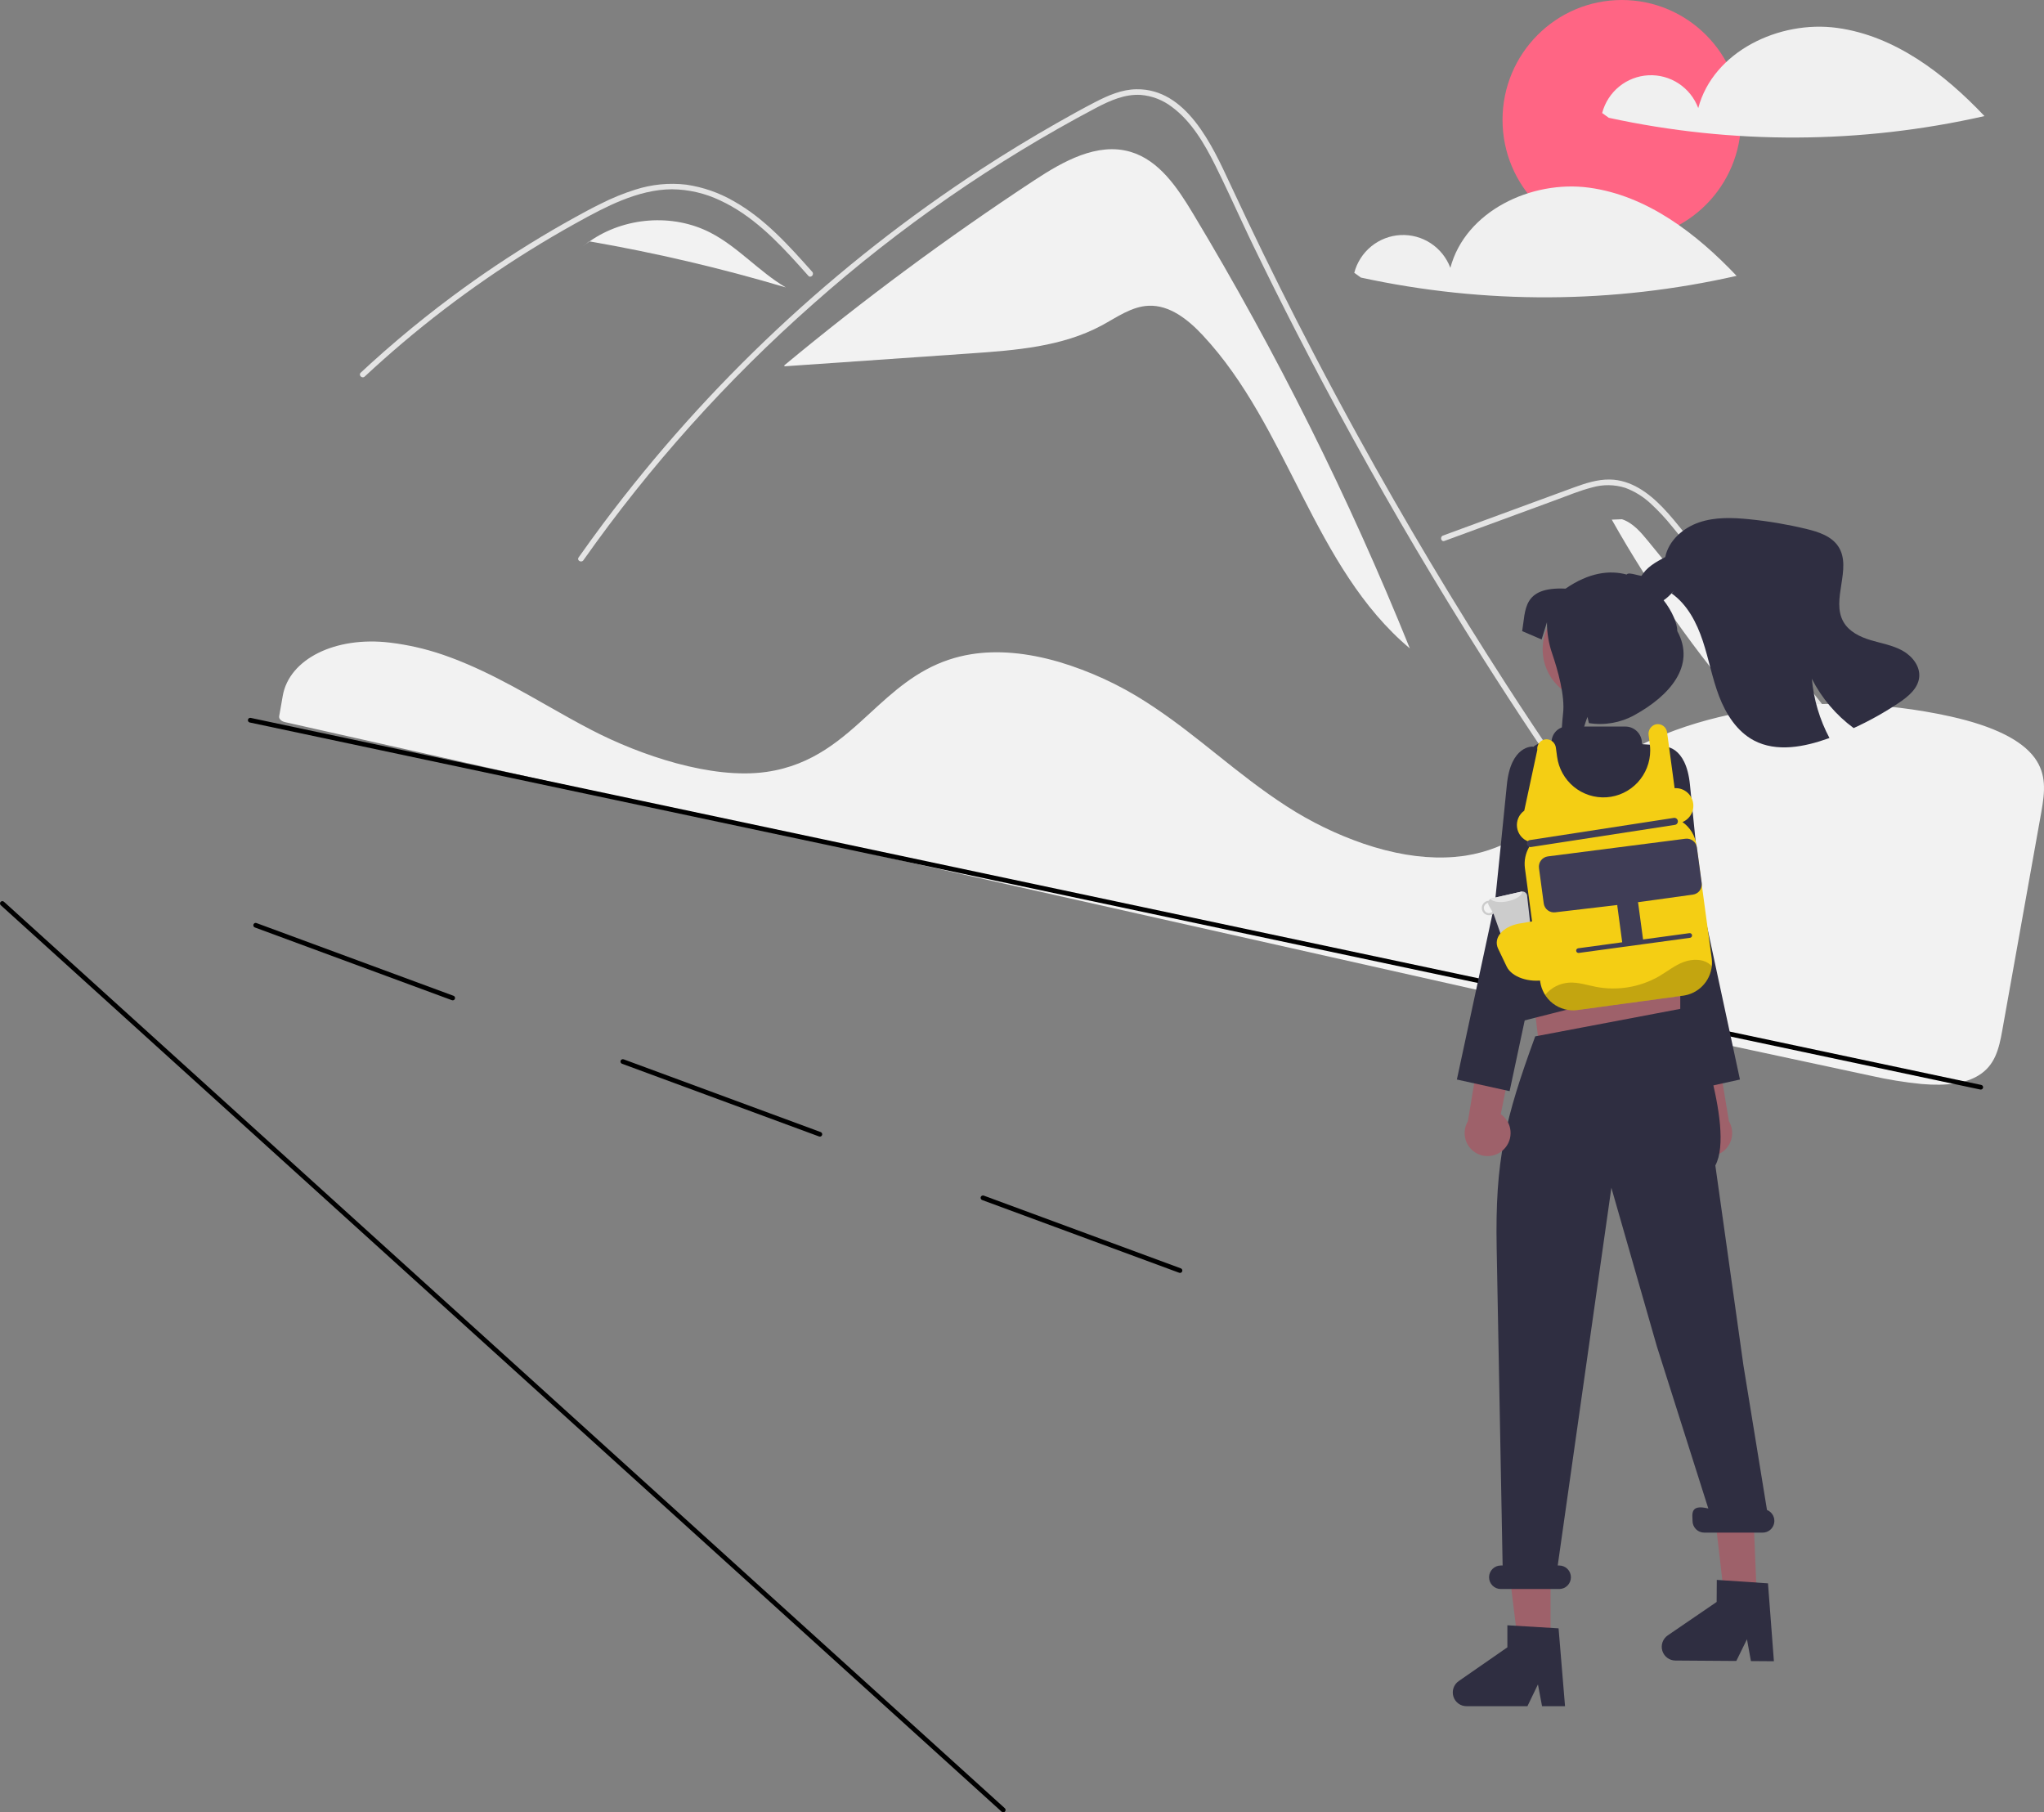 <svg width="238" height="211" viewBox="0 0 238 211" fill="none" xmlns="http://www.w3.org/2000/svg">
<rect x="0" y="0" width="238" height="211" fill="#808080" stroke="none"/>
<g clip-path="url(#clip0_56_3243)">
<path d="M138.895 24.835C137.095 21.844 134.961 18.65 131.621 17.674C127.752 16.543 123.778 18.789 120.407 21.007C110.326 27.638 100.618 34.824 91.328 42.532L91.338 42.648C98.571 42.147 105.804 41.646 113.038 41.145C118.264 40.783 123.669 40.371 128.288 37.887C130.04 36.944 131.748 35.685 133.734 35.598C136.202 35.489 138.353 37.22 140.043 39.029C150.044 49.727 152.938 66.089 164.158 75.489C157.083 57.959 148.635 41.022 138.895 24.835Z" fill="#F2F2F2"/>
<path d="M200.367 115.581C199.261 114.178 198.809 113.849 197.719 112.433C188.836 100.892 180.487 88.96 172.672 76.639C167.364 68.271 162.319 59.742 157.537 51.053C155.261 46.922 153.047 42.758 150.895 38.562C149.225 35.309 147.593 32.036 145.998 28.744C145.541 27.803 145.098 26.859 144.657 25.912C143.618 23.685 142.598 21.448 141.503 19.252C140.255 16.748 138.735 14.124 136.444 12.442C135.401 11.645 134.154 11.163 132.848 11.052C130.983 10.931 129.261 11.705 127.643 12.55C115.793 18.809 104.731 26.472 94.696 35.376C84.646 44.244 75.662 54.262 67.929 65.228C67.692 65.567 67.133 65.243 67.371 64.901C68.312 63.565 69.271 62.243 70.248 60.936C82.404 44.694 97.309 30.727 114.281 19.673C117.137 17.814 120.046 16.042 123.008 14.357C124.502 13.508 126.002 12.669 127.527 11.882C129.023 11.11 130.611 10.416 132.319 10.391C138.133 10.3 141.143 16.915 143.211 21.366C143.861 22.767 144.519 24.163 145.184 25.555C147.7 30.841 150.312 36.078 153.021 41.267C154.693 44.47 156.401 47.655 158.146 50.822C163.577 60.681 169.349 70.341 175.463 79.802C183.562 92.334 191.597 103.404 200.823 115.123C201.077 115.447 200.623 115.91 200.367 115.581Z" fill="#E4E4E4"/>
<path d="M94.122 32.11C93.784 31.732 93.448 31.353 93.108 30.975C90.427 27.996 87.55 25.052 83.869 23.344C82.113 22.504 80.197 22.058 78.253 22.036C76.243 22.043 74.278 22.572 72.422 23.314C71.544 23.666 70.685 24.066 69.84 24.492C68.873 24.98 67.924 25.502 66.98 26.027C65.207 27.012 63.457 28.041 61.73 29.114C58.293 31.247 54.965 33.544 51.743 36.003C50.074 37.279 48.438 38.596 46.837 39.955C45.349 41.217 43.89 42.514 42.461 43.844C42.155 44.127 41.699 43.669 42.005 43.386C42.381 43.033 42.762 42.683 43.143 42.337C44.219 41.36 45.312 40.402 46.422 39.462C48.447 37.746 50.524 36.096 52.654 34.512C55.965 32.047 59.391 29.75 62.93 27.62C64.699 26.556 66.492 25.538 68.31 24.563C68.858 24.269 69.413 23.982 69.975 23.709C71.249 23.064 72.573 22.522 73.934 22.09C75.862 21.464 77.902 21.262 79.914 21.5C81.857 21.784 83.729 22.435 85.431 23.418C89.046 25.447 91.849 28.586 94.578 31.649C94.853 31.961 94.399 32.421 94.122 32.11Z" fill="#E4E4E4"/>
<path d="M168.189 62.979L176.851 59.796L181.152 58.216C182.553 57.701 183.95 57.115 185.398 56.746C186.656 56.385 187.992 56.402 189.241 56.796C190.355 57.21 191.374 57.845 192.239 58.662C193.122 59.48 193.944 60.361 194.697 61.3C195.634 62.431 196.556 63.573 197.483 64.712C201.307 69.411 205.107 74.13 208.881 78.87C212.656 83.61 216.405 88.37 220.129 93.15C223.862 97.942 227.569 102.753 231.251 107.585C231.702 108.177 232.153 108.769 232.603 109.362C232.852 109.689 233.413 109.366 233.16 109.034C229.451 104.154 225.717 99.294 221.956 94.453C218.186 89.601 214.39 84.77 210.568 79.959C206.747 75.148 202.899 70.358 199.025 65.589C198.06 64.401 197.094 63.214 196.126 62.029C195.309 61.029 194.501 60.018 193.606 59.087C191.961 57.379 189.907 55.869 187.448 55.828C186.002 55.804 184.603 56.265 183.26 56.753C181.812 57.279 180.367 57.816 178.921 58.347L170.198 61.552L168.017 62.354C167.63 62.496 167.797 63.123 168.189 62.979Z" fill="#E4E4E4"/>
<path d="M82.729 27.093C78.327 24.82 72.69 25.265 68.645 28.105C76.36 29.442 83.991 31.231 91.499 33.464C88.381 31.628 85.943 28.752 82.729 27.093Z" fill="#F2F2F2"/>
<path d="M68.601 28.097L67.754 28.789C68.04 28.547 68.338 28.319 68.645 28.105C68.63 28.102 68.616 28.099 68.601 28.097Z" fill="#F2F2F2"/>
<path d="M191.912 63.011C191.06 61.968 190.138 60.877 188.862 60.453L187.672 60.5C196.736 76.592 208.978 90.652 223.646 101.819C213.068 88.883 202.49 75.947 191.912 63.011Z" fill="#F2F2F2"/>
<path d="M137.398 148.198C137.366 148.198 137.334 148.193 137.304 148.182L114.36 139.714C114.292 139.689 114.237 139.638 114.207 139.572C114.176 139.506 114.173 139.431 114.198 139.363C114.223 139.295 114.274 139.239 114.34 139.209C114.405 139.178 114.48 139.175 114.548 139.2L137.492 147.668C137.552 147.69 137.602 147.733 137.634 147.789C137.666 147.844 137.677 147.91 137.666 147.973C137.655 148.036 137.622 148.093 137.573 148.135C137.524 148.176 137.462 148.198 137.398 148.198Z" fill="black"/>
<path d="M95.464 132.331C95.432 132.331 95.4 132.326 95.37 132.314L72.426 123.847C72.358 123.822 72.303 123.771 72.273 123.705C72.242 123.639 72.239 123.564 72.264 123.496C72.289 123.428 72.34 123.372 72.406 123.342C72.471 123.311 72.546 123.308 72.614 123.333L95.558 131.801C95.618 131.823 95.668 131.866 95.7 131.921C95.732 131.977 95.743 132.042 95.732 132.106C95.721 132.169 95.688 132.226 95.639 132.267C95.59 132.309 95.528 132.331 95.464 132.331Z" fill="black"/>
<path d="M52.713 116.465C52.681 116.465 52.649 116.459 52.619 116.448L29.675 107.98C29.641 107.968 29.611 107.949 29.584 107.925C29.558 107.9 29.537 107.871 29.522 107.839C29.507 107.806 29.498 107.771 29.497 107.735C29.495 107.699 29.501 107.663 29.513 107.629C29.526 107.596 29.544 107.565 29.569 107.538C29.593 107.512 29.622 107.491 29.654 107.475C29.687 107.46 29.722 107.452 29.758 107.45C29.794 107.449 29.829 107.455 29.863 107.467L52.807 115.935C52.867 115.957 52.917 116 52.949 116.055C52.981 116.111 52.992 116.176 52.981 116.239C52.97 116.303 52.937 116.36 52.888 116.401C52.839 116.442 52.777 116.465 52.713 116.465Z" fill="black"/>
<path d="M48.414 75.335C47.458 75.121 46.489 74.951 45.532 74.833L45.393 74.816C39.043 74.056 33.681 76.719 32.923 81.01L32.788 81.787C32.704 82.278 32.613 82.806 32.505 83.39C32.453 83.678 32.741 83.973 33.16 84.067L185.89 118.367C196.675 120.71 207.425 123.024 217.841 125.246C219.789 125.688 221.764 126.009 223.752 126.206C226.728 126.46 228.906 126.126 230.413 125.187L230.413 125.187C232.286 124.024 232.757 122.135 233.141 119.968C233.916 115.592 234.742 110.997 235.564 106.416C236.289 102.379 237.012 98.352 237.697 94.496C238.099 92.206 238.318 90.154 236.913 88.233C235.389 86.155 232.126 84.542 227.213 83.438C227.154 83.425 227.095 83.412 227.034 83.398C211.624 80.004 195.007 82.701 185.685 90.109C184.611 90.962 183.579 91.902 182.58 92.811C181.103 94.218 179.528 95.519 177.869 96.704C176.952 97.338 175.98 97.886 174.964 98.342C174.895 98.376 174.815 98.411 174.733 98.444C174.541 98.531 174.343 98.611 174.151 98.68C173.039 99.111 171.883 99.423 170.705 99.609L170.588 99.627C170.499 99.642 170.403 99.656 170.308 99.667C169.633 99.758 168.953 99.812 168.272 99.828C165.328 99.913 162.122 99.372 158.744 98.219C155.626 97.144 152.648 95.697 149.873 93.91C146.928 92.019 144.253 89.884 141.665 87.82C140.529 86.913 139.354 85.975 138.172 85.072C137.95 84.901 137.732 84.735 137.51 84.568C136.063 83.482 134.738 82.556 133.46 81.737C130.322 79.716 126.918 78.147 123.346 77.077C119.571 75.974 116.095 75.674 113.018 76.181C112.163 76.321 111.32 76.529 110.498 76.802C106.707 78.059 103.986 80.561 101.354 82.98C98.081 85.989 94.696 89.1 89.207 89.875C82.872 90.77 74.547 87.938 68.868 84.987C67.082 84.06 65.316 83.057 63.608 82.087C62.917 81.696 62.227 81.305 61.535 80.916C60.175 80.154 59.057 79.554 58.017 79.025L57.688 78.857C57.505 78.764 57.322 78.672 57.135 78.581C55.895 77.969 54.731 77.445 53.574 76.978L53.301 76.866C52.75 76.651 52.234 76.46 51.724 76.281L51.521 76.211C50.502 75.863 49.465 75.57 48.414 75.335Z" fill="#F2F2F2"/>
<path d="M230.637 126.855C230.618 126.855 230.6 126.853 230.581 126.849L29.08 84.116C29.009 84.101 28.948 84.058 28.909 83.997C28.87 83.937 28.856 83.863 28.871 83.792C28.886 83.722 28.928 83.66 28.988 83.62C29.048 83.58 29.122 83.566 29.192 83.581L230.693 126.314C230.759 126.328 230.818 126.366 230.857 126.421C230.897 126.475 230.915 126.543 230.908 126.61C230.901 126.677 230.87 126.74 230.82 126.785C230.77 126.83 230.705 126.855 230.637 126.855Z" fill="black"/>
<path d="M188.839 27.904C196.509 27.904 202.727 21.657 202.727 13.952C202.727 6.246 196.509 0 188.839 0C181.17 0 174.952 6.246 174.952 13.952C174.952 21.657 181.17 27.904 188.839 27.904Z" fill="#FF6584"/>
<path d="M213.9 3.247C207.17 2.333 199.486 5.988 197.742 12.582C197.302 11.41 196.503 10.408 195.46 9.722C194.416 9.036 193.183 8.7 191.937 8.765C190.692 8.829 189.499 9.289 188.531 10.079C187.563 10.869 186.87 11.948 186.552 13.159L187.323 13.714C201.746 16.847 216.676 16.779 231.07 13.515C226.388 8.572 220.631 4.161 213.9 3.247Z" fill="#F0F0F0"/>
<path d="M185.037 21.85C178.306 20.936 170.623 24.59 168.878 31.185C168.439 30.012 167.639 29.011 166.596 28.324C165.553 27.638 164.319 27.303 163.074 27.367C161.828 27.431 160.635 27.892 159.667 28.682C158.699 29.471 158.006 30.55 157.688 31.762L158.459 32.316C172.882 35.45 187.812 35.382 202.206 32.117C197.525 27.174 191.767 22.764 185.037 21.85Z" fill="#F0F0F0"/>
<path d="M197.115 133.797C196.841 133.52 196.631 133.186 196.499 132.819C196.367 132.452 196.317 132.06 196.352 131.671C196.387 131.282 196.507 130.906 196.703 130.569C196.898 130.232 197.165 129.942 197.485 129.719L193.253 108.604L197.926 110.111L201.313 130.535C201.649 131.099 201.768 131.767 201.647 132.412C201.526 133.058 201.173 133.637 200.656 134.039C200.138 134.441 199.492 134.638 198.84 134.594C198.187 134.549 197.573 134.265 197.115 133.797Z" fill="#9E616A"/>
<path d="M190.867 89.122L193.766 86.923C193.766 86.923 196.324 86.741 196.777 91.375C197.23 96.009 198.16 105.04 198.16 105.04L202.597 125.684L196.455 127.038L191.703 104.759L188.853 98.143L190.867 89.122Z" fill="#2F2E41"/>
<path d="M195.647 122.832L179.309 122.558L177.947 111.342H195.647V122.832Z" fill="#9E616A"/>
<path d="M180.543 191.451L176.771 191.451L174.977 176.835L180.543 176.835L180.543 191.451Z" fill="#9E616A"/>
<path d="M204.572 186.202L200.8 186.175L199.108 171.547L204.013 172.678L204.572 186.202Z" fill="#9E616A"/>
<path d="M192.775 101.682L193.63 103.914L193.459 106.147L176.733 111.967L177.563 102.197L179.443 99.965L192.775 101.682Z" fill="#FFB6B6"/>
<path d="M185.6 81.593C188.899 81.593 191.573 78.906 191.573 75.591C191.573 72.277 188.899 69.59 185.6 69.59C182.3 69.59 179.626 72.277 179.626 75.591C179.626 78.906 182.3 81.593 185.6 81.593Z" fill="#9E616A"/>
<path d="M182.23 198.645H179.554L179.076 196.107L177.853 198.645H170.754C170.414 198.645 170.083 198.536 169.809 198.334C169.535 198.131 169.332 197.846 169.231 197.519C169.13 197.193 169.135 196.843 169.246 196.52C169.357 196.196 169.568 195.917 169.848 195.723L175.516 191.79V189.224L181.478 189.581L182.23 198.645Z" fill="#2F2E41"/>
<path d="M206.551 193.411L203.874 193.392L203.414 190.85L202.173 193.38L195.075 193.33C194.735 193.328 194.404 193.216 194.131 193.012C193.859 192.807 193.658 192.521 193.559 192.194C193.46 191.867 193.468 191.516 193.581 191.194C193.694 190.872 193.907 190.594 194.189 190.402L199.884 186.509L199.902 183.942L205.862 184.342L206.551 193.411Z" fill="#2F2E41"/>
<path d="M205.745 175.8L202.999 158.943L199.731 135.689C202.124 131.225 196.736 117.36 196.736 117.36L195.975 117.397L178.761 120.66L178.764 120.643C175.243 130.291 174.077 135.058 174.27 145.332L174.963 182.266H174.746C174.385 182.266 174.038 182.411 173.783 182.667C173.528 182.924 173.384 183.271 173.384 183.634C173.384 183.997 173.528 184.345 173.783 184.601C174.038 184.858 174.385 185.002 174.746 185.002H181.553C181.914 185.002 182.261 184.858 182.516 184.601C182.771 184.345 182.915 183.997 182.915 183.634C182.915 183.271 182.771 182.924 182.516 182.667C182.261 182.411 181.914 182.266 181.553 182.266H181.378L187.626 138.289L192.924 156.754L198.914 175.63C196.736 175.083 197.074 176.351 197.074 177.069C197.074 177.431 197.218 177.779 197.473 178.036C197.728 178.292 198.075 178.436 198.436 178.436H205.243C205.56 178.437 205.867 178.326 206.111 178.124C206.355 177.921 206.521 177.639 206.58 177.327C206.64 177.014 206.589 176.691 206.437 176.412C206.284 176.133 206.04 175.917 205.745 175.8Z" fill="#2F2E41"/>
<path d="M198.076 118.078L197.532 112.607C197.475 112.384 197.35 112.184 197.173 112.037C196.997 111.89 196.779 111.802 196.55 111.788C196.323 109.181 195.369 97.937 195.311 97.447L195.309 97.426L194.875 88.109C194.859 87.771 194.72 87.45 194.484 87.208C194.248 86.966 193.931 86.821 193.595 86.799L191.302 86.648C191.27 86.647 191.24 86.634 191.219 86.611C191.197 86.588 191.184 86.558 191.184 86.526C191.184 86.272 191.135 86.02 191.038 85.785C190.941 85.55 190.799 85.336 190.62 85.156C190.441 84.976 190.228 84.834 189.994 84.736C189.76 84.639 189.509 84.589 189.256 84.589H182.467C182.028 84.589 181.603 84.75 181.274 85.043C180.944 85.335 180.732 85.738 180.677 86.177C180.674 86.207 180.66 86.235 180.637 86.255C180.614 86.275 180.585 86.286 180.555 86.285L180.554 86.285C179.783 86.269 179.031 86.531 178.436 87.025C177.841 87.518 177.441 88.209 177.31 88.973C176.381 94.398 174.521 106.711 175.441 113.556C175.761 115.939 175.071 114.051 174.95 116.045C174.938 116.238 174.964 116.431 175.026 116.614C175.089 116.796 175.186 116.965 175.314 117.109C174.753 117.273 174.536 117.881 174.68 118.454L174.56 118.425C174.631 118.706 174.81 118.948 175.058 119.097C175.306 119.245 175.603 119.289 175.883 119.218L196.742 113.935C197.325 113.788 198.223 118.664 198.076 118.078Z" fill="#2F2E41"/>
<path d="M175.118 133.797C175.392 133.52 175.602 133.186 175.734 132.819C175.866 132.452 175.916 132.06 175.88 131.671C175.845 131.282 175.726 130.906 175.53 130.569C175.334 130.232 175.067 129.942 174.748 129.719L178.98 108.604L174.307 110.111L170.92 130.535C170.583 131.099 170.464 131.767 170.585 132.413C170.707 133.058 171.059 133.637 171.577 134.039C172.094 134.441 172.74 134.639 173.393 134.594C174.046 134.549 174.659 134.265 175.118 133.797Z" fill="#9E616A"/>
<path d="M181.366 89.122L178.467 86.923C178.467 86.923 175.909 86.741 175.456 91.375C175.003 96.009 174.073 105.04 174.073 105.04L169.636 125.684L175.778 127.038L180.529 104.759L183.38 98.143L181.366 89.122Z" fill="#2F2E41"/>
<path d="M191.997 70.255C193.11 70.588 194.148 69.653 194.922 68.767L194.647 69.095C196.469 70.384 197.559 72.484 198.266 74.61C198.973 76.734 199.367 78.958 200.165 81.052C200.963 83.142 202.251 85.165 204.222 86.208C206.863 87.605 210.099 86.97 212.909 85.962C212.946 85.948 212.981 85.936 213.018 85.922C211.88 83.787 211.184 81.443 210.97 79.031C212.125 81.298 213.792 83.262 215.837 84.767C217.672 83.929 219.437 82.942 221.114 81.818C222.199 81.089 223.342 80.147 223.468 78.841C223.597 77.545 222.633 76.361 221.497 75.738C220.361 75.114 219.054 74.903 217.813 74.528C216.574 74.156 215.309 73.544 214.658 72.419C213.158 69.831 215.683 66.181 214.073 63.659C213.28 62.419 211.74 61.922 210.312 61.578C208.132 61.054 205.92 60.679 203.69 60.455C201.733 60.258 199.71 60.185 197.848 60.818C195.986 61.451 194.297 62.921 193.898 64.857C192.811 65.431 191.661 66.066 191.077 67.156C190.494 68.244 190.818 69.904 191.997 70.255Z" fill="#2F2E41"/>
<path d="M193.658 69.819C194.724 71.16 195.304 72.611 195.304 73.479C197.518 77.544 194.352 81.036 190.306 83.26C188.692 84.152 186.828 84.478 185.009 84.188L184.84 83.462L184.611 84.116C184.611 84.116 181.976 92.857 181.107 93.37C181.437 91.814 181.815 84.611 181.998 83.093C182.253 81.027 181.367 77.95 180.728 76.079C180.331 74.926 180.128 73.715 180.126 72.496V72.442L179.504 74.45L177.238 73.479C177.66 71.051 177.238 68.294 182.291 68.533C185.024 66.645 187.43 66.357 189.407 66.893C189.662 66.496 191.133 67.239 191.558 67.03" fill="#2F2E41"/>
<path d="M199.315 112.498C199.219 113.359 198.839 114.163 198.236 114.782C197.633 115.402 196.842 115.801 195.987 115.917L183.687 117.592C182.67 117.729 181.641 117.455 180.824 116.831C180.008 116.206 179.472 115.281 179.333 114.26L177.561 101.09C177.445 100.234 177.618 99.364 178.051 98.617L177.966 97.977C177.617 97.849 177.309 97.628 177.076 97.337C176.843 97.046 176.693 96.697 176.643 96.327C176.593 95.957 176.645 95.58 176.793 95.237C176.941 94.894 177.179 94.599 177.482 94.382L179.001 87.311C178.981 87.159 178.992 87.005 179.035 86.858C179.077 86.711 179.15 86.575 179.247 86.458C179.345 86.341 179.467 86.246 179.603 86.179C179.74 86.112 179.889 86.074 180.041 86.069C180.318 86.065 180.585 86.165 180.793 86.349C181.001 86.532 181.133 86.786 181.166 87.061L181.305 88.101C181.49 89.475 182.188 90.727 183.257 91.604C184.327 92.481 185.687 92.917 187.064 92.825C188.442 92.732 189.733 92.118 190.676 91.106C191.62 90.094 192.146 88.76 192.148 87.373C192.148 87.126 192.131 86.878 192.099 86.632L191.963 85.609C191.918 85.325 191.983 85.034 192.144 84.796C192.304 84.558 192.549 84.39 192.828 84.326C192.974 84.298 193.123 84.3 193.268 84.333C193.412 84.365 193.549 84.427 193.669 84.514C193.789 84.601 193.89 84.711 193.966 84.839C194.042 84.967 194.091 85.109 194.111 85.256L194.99 91.767C195.474 91.733 195.954 91.874 196.344 92.164C196.734 92.453 197.008 92.873 197.118 93.348C197.228 93.822 197.166 94.32 196.943 94.753C196.72 95.186 196.352 95.525 195.903 95.709C196.343 96.015 196.715 96.411 196.995 96.869C197.275 97.328 197.456 97.84 197.528 98.374L199.304 111.546C199.347 111.861 199.35 112.181 199.315 112.498Z" fill="#F4CE14"/>
<path d="M177.791 98.267C177.777 98.159 177.805 98.05 177.871 97.963C177.937 97.877 178.034 97.82 178.141 97.805L194.905 95.223C194.959 95.216 195.013 95.22 195.064 95.233C195.116 95.247 195.165 95.271 195.208 95.304C195.25 95.336 195.286 95.377 195.313 95.424C195.34 95.47 195.358 95.522 195.365 95.575C195.372 95.628 195.369 95.683 195.355 95.735C195.341 95.787 195.318 95.836 195.285 95.879C195.253 95.922 195.212 95.958 195.166 95.985C195.119 96.012 195.068 96.029 195.015 96.037L178.251 98.618C178.143 98.633 178.035 98.604 177.948 98.538C177.862 98.472 177.806 98.375 177.791 98.267Z" fill="#3F3D56"/>
<path d="M179.75 105.18L179.196 101.067C179.153 100.749 179.238 100.428 179.431 100.173C179.624 99.918 179.91 99.751 180.226 99.708L196.237 97.651C196.553 97.608 196.873 97.692 197.127 97.886C197.38 98.081 197.547 98.368 197.589 98.685L198.144 102.798C198.186 103.116 198.102 103.437 197.909 103.692C197.716 103.947 197.43 104.114 197.114 104.157L190.718 105.041C190.732 105.085 190.742 105.129 190.75 105.175L191.316 109.377L196.713 108.643C196.749 108.638 196.785 108.64 196.819 108.649C196.854 108.658 196.886 108.674 196.915 108.696C196.943 108.718 196.967 108.745 196.985 108.776C197.003 108.807 197.015 108.841 197.02 108.877C197.025 108.913 197.022 108.949 197.013 108.984C197.004 109.018 196.988 109.051 196.967 109.08C196.945 109.108 196.918 109.132 196.887 109.15C196.856 109.168 196.822 109.18 196.786 109.185L191.389 109.919L188.961 110.249L183.834 110.946C183.762 110.956 183.69 110.936 183.633 110.892C183.575 110.848 183.537 110.783 183.528 110.712C183.518 110.64 183.537 110.567 183.581 110.509C183.625 110.452 183.689 110.414 183.761 110.404L188.888 109.707L188.322 105.505C188.318 105.459 188.316 105.413 188.317 105.367L181.102 106.215C180.786 106.258 180.467 106.173 180.213 105.979C179.959 105.785 179.793 105.497 179.75 105.18Z" fill="#3F3D56"/>
<path d="M116.816 211C116.749 211 116.684 210.975 116.634 210.93L0.09 105.39C0.036 105.341 0.004 105.273 0.001 105.201C-0.003 105.128 0.022 105.057 0.07 105.004C0.119 104.95 0.186 104.917 0.258 104.913C0.33 104.91 0.401 104.935 0.455 104.983L116.999 210.523C117.039 210.56 117.068 210.609 117.081 210.663C117.094 210.716 117.09 210.773 117.071 210.825C117.051 210.876 117.016 210.921 116.97 210.952C116.925 210.983 116.871 211 116.816 211Z" fill="black"/>
<path d="M177.825 104.39C177.831 104.311 177.819 104.231 177.792 104.157C177.765 104.083 177.722 104.015 177.666 103.959C177.611 103.903 177.544 103.859 177.47 103.831C177.397 103.803 177.318 103.791 177.239 103.796C177.21 103.797 177.181 103.801 177.152 103.807L173.705 104.589C173.628 104.608 173.556 104.643 173.493 104.691C173.43 104.74 173.378 104.801 173.34 104.871C173.289 104.873 173.239 104.88 173.19 104.893C172.974 104.942 172.785 105.076 172.667 105.265C172.548 105.454 172.509 105.682 172.558 105.9C172.608 106.117 172.741 106.307 172.929 106.426C173.117 106.545 173.344 106.584 173.561 106.534C173.684 106.506 173.799 106.45 173.898 106.37L175.066 109.675C175.125 109.779 175.215 109.86 175.323 109.908C175.432 109.956 175.553 109.967 175.668 109.94L177.909 109.432C178.024 109.405 178.127 109.342 178.204 109.252C178.28 109.163 178.327 109.051 178.337 108.934L177.825 104.39ZM173.509 106.299C173.432 106.317 173.353 106.319 173.275 106.306C173.198 106.293 173.123 106.264 173.057 106.222C172.99 106.18 172.932 106.125 172.887 106.061C172.841 105.996 172.809 105.923 172.791 105.846C172.774 105.769 172.772 105.69 172.785 105.612C172.798 105.534 172.826 105.459 172.868 105.392C172.91 105.325 172.964 105.267 173.029 105.222C173.093 105.176 173.165 105.143 173.242 105.126C173.253 105.123 173.264 105.126 173.275 105.123C173.274 105.223 173.299 105.321 173.348 105.407L173.776 106.157C173.701 106.228 173.609 106.277 173.509 106.299Z" fill="#CCCCCC"/>
<path d="M177.239 103.796C177.272 104.234 176.526 104.737 175.527 104.937C174.609 105.125 173.787 104.994 173.555 104.649C173.602 104.622 173.652 104.601 173.705 104.589L177.152 103.807C177.181 103.801 177.21 103.797 177.239 103.796Z" fill="#E6E6E6"/>
<path d="M175.438 112.537L174.437 110.446C173.851 109.22 174.924 107.916 176.83 107.539L179.178 107.142L180.16 114.036L179.957 114.076C178.051 114.453 176.024 113.763 175.438 112.537Z" fill="#F4CE14"/>
<g opacity="0.2">
<path d="M199.315 112.498C199.219 113.359 198.839 114.163 198.236 114.783C197.633 115.402 196.842 115.802 195.987 115.918L183.687 117.592C182.957 117.691 182.213 117.579 181.544 117.267C180.875 116.956 180.308 116.459 179.911 115.836C180.257 115.414 180.687 115.07 181.172 114.823C181.658 114.576 182.188 114.433 182.732 114.402C183.788 114.347 184.812 114.7 185.847 114.897C188.349 115.371 190.937 114.94 193.152 113.68C194.114 113.119 194.98 112.402 196.036 112.003C197.093 111.606 198.457 111.62 199.222 112.394C199.255 112.427 199.286 112.462 199.315 112.498Z" fill="black"/>
</g>
</g>
<defs>
<clipPath id="clip0_56_3243">
<rect width="238" height="211" fill="white"/>
</clipPath>
</defs>
</svg>
